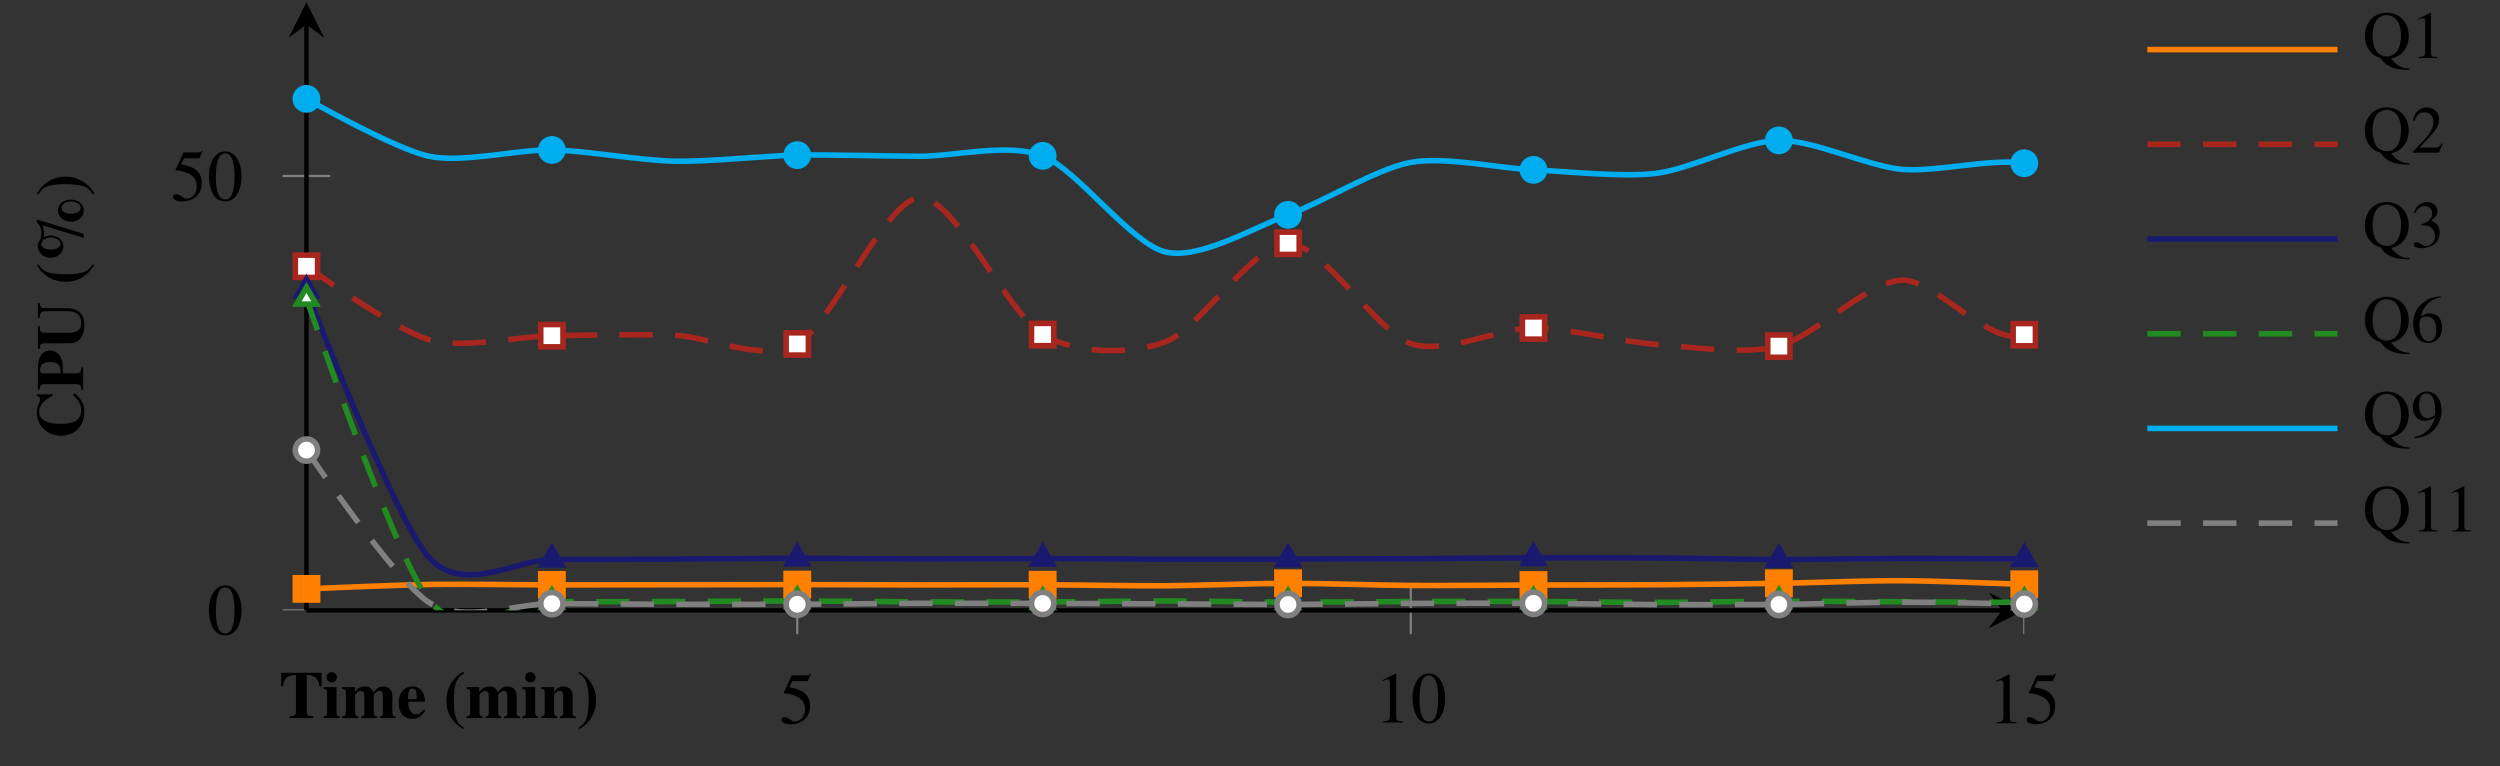 <?xml version="1.0" encoding="UTF-8"?>
<svg xmlns="http://www.w3.org/2000/svg" xmlns:xlink="http://www.w3.org/1999/xlink" width="223.531pt" height="68.529pt" viewBox="0 0 223.531 68.529" version="1.1">
<rect x="0" y="0" width="223.531" height="68.529" fill="#333333" stroke="none"/>
<defs>
<g>
<symbol overflow="visible" id="glyph0-0">
<path style="stroke:none;" d=""/>
</symbol>
<symbol overflow="visible" id="glyph0-1">
<path style="stroke:none;" d="M 2.828 -4.406 L 2.781 -4.453 C 2.672 -4.312 2.609 -4.281 2.484 -4.281 L 1.125 -4.281 L 0.422 -2.75 C 0.406 -2.734 0.406 -2.719 0.406 -2.719 C 0.406 -2.688 0.438 -2.672 0.484 -2.672 C 0.703 -2.672 0.953 -2.625 1.219 -2.531 C 1.969 -2.297 2.312 -1.891 2.312 -1.25 C 2.312 -0.641 1.922 -0.156 1.406 -0.156 C 1.281 -0.156 1.172 -0.188 0.984 -0.344 C 0.766 -0.484 0.625 -0.547 0.484 -0.547 C 0.297 -0.547 0.203 -0.469 0.203 -0.312 C 0.203 -0.062 0.516 0.094 1 0.094 C 1.547 0.094 2 -0.078 2.328 -0.406 C 2.625 -0.703 2.766 -1.078 2.766 -1.562 C 2.766 -2.031 2.641 -2.328 2.312 -2.656 C 2.031 -2.938 1.656 -3.078 0.906 -3.219 L 1.172 -3.766 L 2.438 -3.766 C 2.547 -3.766 2.562 -3.781 2.594 -3.828 Z M 2.828 -4.406 "/>
</symbol>
<symbol overflow="visible" id="glyph0-2">
<path style="stroke:none;" d="M 2.547 0 L 2.547 -0.094 C 2.031 -0.109 1.938 -0.172 1.938 -0.484 L 1.938 -4.359 L 1.875 -4.375 L 0.719 -3.781 L 0.719 -3.688 C 0.797 -3.719 0.859 -3.75 0.891 -3.766 C 1.016 -3.812 1.125 -3.844 1.188 -3.844 C 1.312 -3.844 1.375 -3.734 1.375 -3.531 L 1.375 -0.609 C 1.375 -0.391 1.328 -0.234 1.219 -0.188 C 1.125 -0.125 1.031 -0.109 0.766 -0.094 L 0.766 0 Z M 2.547 0 "/>
</symbol>
<symbol overflow="visible" id="glyph0-3">
<path style="stroke:none;" d="M 3.078 -2.141 C 3.078 -3.453 2.484 -4.375 1.641 -4.375 C 1.281 -4.375 1.016 -4.266 0.781 -4.031 C 0.406 -3.672 0.156 -2.938 0.156 -2.172 C 0.156 -1.469 0.375 -0.719 0.672 -0.344 C 0.906 -0.062 1.234 0.094 1.625 0.094 C 1.953 0.094 2.219 -0.016 2.453 -0.25 C 2.828 -0.609 3.078 -1.359 3.078 -2.141 Z M 2.453 -2.125 C 2.453 -0.766 2.172 -0.078 1.625 -0.078 C 1.062 -0.078 0.781 -0.766 0.781 -2.109 C 0.781 -3.484 1.062 -4.203 1.625 -4.203 C 2.172 -4.203 2.453 -3.469 2.453 -2.125 Z M 2.453 -2.125 "/>
</symbol>
<symbol overflow="visible" id="glyph1-0">
<path style="stroke:none;" d=""/>
</symbol>
<symbol overflow="visible" id="glyph1-1">
<path style="stroke:none;" d="M 3.812 -2.844 L 3.797 -4.047 L 0.203 -4.047 L 0.188 -2.844 L 0.359 -2.844 C 0.453 -3.547 0.766 -3.828 1.516 -3.859 L 1.516 -0.703 C 1.516 -0.25 1.453 -0.188 0.938 -0.156 L 0.938 0 L 3.062 0 L 3.062 -0.156 C 2.547 -0.188 2.484 -0.25 2.484 -0.703 L 2.484 -3.859 C 3.219 -3.828 3.531 -3.547 3.625 -2.844 Z M 3.812 -2.844 "/>
</symbol>
<symbol overflow="visible" id="glyph1-2">
<path style="stroke:none;" d="M 1.531 0 L 1.531 -0.141 C 1.312 -0.172 1.25 -0.25 1.25 -0.484 L 1.25 -2.766 L 0.094 -2.766 L 0.094 -2.609 C 0.359 -2.562 0.406 -2.5 0.406 -2.266 L 0.406 -0.5 C 0.406 -0.25 0.375 -0.203 0.094 -0.141 L 0.094 0 Z M 1.281 -3.656 C 1.281 -3.906 1.078 -4.109 0.812 -4.109 C 0.562 -4.109 0.359 -3.906 0.359 -3.656 C 0.359 -3.391 0.562 -3.188 0.812 -3.188 C 1.078 -3.188 1.281 -3.391 1.281 -3.656 Z M 1.281 -3.656 "/>
</symbol>
<symbol overflow="visible" id="glyph1-3">
<path style="stroke:none;" d="M 4.875 0 L 4.875 -0.141 C 4.641 -0.156 4.578 -0.234 4.578 -0.484 L 4.578 -1.984 C 4.578 -2.5 4.25 -2.828 3.766 -2.828 C 3.422 -2.828 3.203 -2.688 2.891 -2.312 C 2.703 -2.688 2.5 -2.828 2.125 -2.828 C 1.734 -2.828 1.469 -2.672 1.234 -2.312 L 1.234 -2.766 L 0.094 -2.766 L 0.094 -2.609 C 0.359 -2.578 0.422 -2.5 0.422 -2.266 L 0.422 -0.5 C 0.422 -0.25 0.359 -0.188 0.094 -0.141 L 0.094 0 L 1.531 0 L 1.531 -0.141 C 1.328 -0.172 1.25 -0.25 1.25 -0.484 L 1.25 -2.078 C 1.25 -2.125 1.359 -2.234 1.438 -2.297 C 1.562 -2.391 1.656 -2.422 1.766 -2.422 C 2 -2.422 2.078 -2.297 2.078 -1.938 L 2.078 -0.484 C 2.078 -0.234 2.016 -0.156 1.797 -0.141 L 1.797 0 L 3.203 0 L 3.203 -0.141 C 2.984 -0.172 2.922 -0.25 2.922 -0.484 L 2.922 -2.078 C 2.922 -2.109 3.016 -2.219 3.094 -2.281 C 3.219 -2.391 3.328 -2.422 3.422 -2.422 C 3.656 -2.422 3.734 -2.281 3.734 -1.938 L 3.734 -0.484 C 3.734 -0.234 3.672 -0.156 3.453 -0.141 L 3.453 0 Z M 4.875 0 "/>
</symbol>
<symbol overflow="visible" id="glyph1-4">
<path style="stroke:none;" d="M 2.547 -0.672 L 2.406 -0.75 C 2.156 -0.453 1.984 -0.344 1.719 -0.344 C 1.5 -0.344 1.312 -0.453 1.203 -0.656 C 1.078 -0.844 1.031 -1.047 1.016 -1.469 L 2.516 -1.469 C 2.484 -1.969 2.391 -2.234 2.203 -2.469 C 2.016 -2.703 1.734 -2.828 1.406 -2.828 C 0.656 -2.828 0.156 -2.234 0.156 -1.359 C 0.156 -0.484 0.641 0.078 1.375 0.078 C 1.859 0.078 2.156 -0.109 2.547 -0.672 Z M 1.781 -1.688 L 0.984 -1.688 C 1 -2.406 1.109 -2.641 1.406 -2.641 C 1.578 -2.641 1.688 -2.547 1.734 -2.359 C 1.766 -2.25 1.766 -2.078 1.781 -1.781 Z M 1.781 -1.688 "/>
</symbol>
<symbol overflow="visible" id="glyph1-5">
<path style="stroke:none;" d="M 1.828 1 L 1.828 0.844 C 1.484 0.625 1.344 0.469 1.219 0.203 C 1.031 -0.172 0.953 -0.719 0.953 -1.547 C 0.953 -2.375 1.031 -2.969 1.203 -3.328 C 1.328 -3.594 1.469 -3.75 1.828 -3.984 L 1.828 -4.156 C 1.453 -3.953 1.297 -3.828 1.062 -3.578 C 0.547 -3.031 0.281 -2.328 0.281 -1.547 C 0.281 -1 0.422 -0.469 0.719 -0.016 C 0.984 0.406 1.25 0.656 1.828 1 Z M 1.828 1 "/>
</symbol>
<symbol overflow="visible" id="glyph1-6">
<path style="stroke:none;" d="M 3.219 0 L 3.219 -0.141 C 2.984 -0.156 2.938 -0.234 2.938 -0.484 L 2.938 -1.984 C 2.938 -2.5 2.609 -2.828 2.125 -2.828 C 1.766 -2.828 1.484 -2.656 1.266 -2.312 L 1.266 -2.766 L 0.125 -2.766 L 0.125 -2.609 C 0.391 -2.578 0.438 -2.516 0.438 -2.266 L 0.438 -0.5 C 0.438 -0.25 0.391 -0.203 0.125 -0.141 L 0.125 0 L 1.562 0 L 1.562 -0.141 C 1.344 -0.172 1.281 -0.266 1.281 -0.484 L 1.281 -2.078 C 1.281 -2.109 1.312 -2.172 1.375 -2.219 C 1.516 -2.359 1.656 -2.422 1.797 -2.422 C 2 -2.422 2.094 -2.266 2.094 -1.938 L 2.094 -0.484 C 2.094 -0.266 2.016 -0.172 1.812 -0.141 L 1.812 0 Z M 3.219 0 "/>
</symbol>
<symbol overflow="visible" id="glyph1-7">
<path style="stroke:none;" d="M 1.719 -1.594 C 1.719 -2.141 1.562 -2.672 1.281 -3.125 C 1 -3.562 0.75 -3.797 0.156 -4.156 L 0.156 -3.984 C 0.5 -3.766 0.656 -3.609 0.781 -3.344 C 0.953 -2.969 1.047 -2.422 1.047 -1.609 C 1.047 -0.781 0.953 -0.172 0.797 0.188 C 0.672 0.453 0.516 0.609 0.156 0.844 L 0.156 1 C 0.531 0.812 0.703 0.688 0.922 0.438 C 1.438 -0.109 1.719 -0.828 1.719 -1.594 Z M 1.719 -1.594 "/>
</symbol>
<symbol overflow="visible" id="glyph2-0">
<path style="stroke:none;" d=""/>
</symbol>
<symbol overflow="visible" id="glyph2-1">
<path style="stroke:none;" d="M -0.766 -4.109 L -0.906 -3.938 C -0.531 -3.578 -0.391 -3.391 -0.281 -3.094 C -0.203 -2.922 -0.172 -2.719 -0.172 -2.562 C -0.172 -2.156 -0.391 -1.781 -0.688 -1.609 C -1.016 -1.438 -1.438 -1.359 -2.047 -1.359 C -3.281 -1.359 -3.938 -1.734 -3.938 -2.453 C -3.938 -2.734 -3.828 -2.984 -3.609 -3.25 C -3.375 -3.5 -3.172 -3.641 -2.719 -3.859 L -2.719 -4 L -4.125 -4 L -4.125 -3.844 C -3.906 -3.75 -3.844 -3.688 -3.844 -3.578 C -3.844 -3.516 -3.859 -3.438 -3.922 -3.297 C -4.062 -2.953 -4.141 -2.656 -4.141 -2.375 C -4.141 -1.188 -3.219 -0.297 -1.984 -0.297 C -0.75 -0.297 0.109 -1.172 0.109 -2.406 C 0.109 -3.094 -0.094 -3.5 -0.766 -4.109 Z M -0.766 -4.109 "/>
</symbol>
<symbol overflow="visible" id="glyph2-2">
<path style="stroke:none;" d="M -2.953 -3.594 C -3.656 -3.594 -4.047 -3.016 -4.047 -2.016 L -4.047 -0.094 L -3.891 -0.094 C -3.859 -0.516 -3.766 -0.594 -3.344 -0.594 L -0.703 -0.594 C -0.328 -0.594 -0.203 -0.516 -0.172 -0.234 C -0.172 -0.219 -0.156 -0.156 -0.156 -0.094 L 0 -0.094 L 0 -2.094 L -0.156 -2.094 C -0.203 -1.625 -0.266 -1.562 -0.703 -1.562 L -1.812 -1.562 C -1.812 -2.375 -1.844 -2.578 -1.938 -2.844 C -2.125 -3.328 -2.5 -3.594 -2.953 -3.594 Z M -2.922 -2.562 C -2.547 -2.562 -2.328 -2.484 -2.188 -2.328 C -2.062 -2.188 -2.016 -2 -2.016 -1.562 L -3.625 -1.562 C -3.766 -1.562 -3.844 -1.672 -3.844 -1.859 C -3.844 -2.359 -3.578 -2.562 -2.922 -2.562 Z M -2.922 -2.562 "/>
</symbol>
<symbol overflow="visible" id="glyph2-3">
<path style="stroke:none;" d="M -3.891 -4.188 L -4.047 -4.188 L -4.047 -2.875 L -3.891 -2.875 C -3.859 -3.344 -3.734 -3.469 -3.297 -3.469 L -1.484 -3.469 C -0.594 -3.469 -0.172 -3.125 -0.172 -2.406 C -0.172 -1.797 -0.531 -1.531 -1.344 -1.531 L -3.344 -1.531 C -3.797 -1.531 -3.875 -1.625 -3.891 -2.125 L -4.047 -2.125 L -4.047 -0.094 L -3.891 -0.094 C -3.859 -0.516 -3.781 -0.594 -3.344 -0.594 L -1.344 -0.594 C -0.766 -0.594 -0.469 -0.719 -0.203 -1.062 C 0 -1.359 0.109 -1.734 0.109 -2.188 C 0.109 -2.609 0 -3.016 -0.219 -3.266 C -0.453 -3.562 -0.906 -3.734 -1.484 -3.734 L -3.391 -3.734 C -3.734 -3.734 -3.844 -3.812 -3.891 -4.188 Z M -3.891 -4.188 "/>
</symbol>
<symbol overflow="visible" id="glyph2-4">
<path style="stroke:none;" d="M 1 -1.828 L 0.844 -1.828 C 0.625 -1.484 0.469 -1.344 0.203 -1.219 C -0.172 -1.031 -0.719 -0.953 -1.547 -0.953 C -2.375 -0.953 -2.969 -1.031 -3.328 -1.203 C -3.594 -1.328 -3.75 -1.469 -3.984 -1.828 L -4.156 -1.828 C -3.953 -1.453 -3.828 -1.297 -3.578 -1.062 C -3.031 -0.547 -2.328 -0.281 -1.547 -0.281 C -1 -0.281 -0.469 -0.422 -0.016 -0.719 C 0.406 -0.984 0.656 -1.25 1 -1.828 Z M 1 -1.828 "/>
</symbol>
<symbol overflow="visible" id="glyph2-5">
<path style="stroke:none;" d="M -1.094 -5.641 C -1.703 -5.641 -2.25 -5.25 -2.25 -4.688 C -2.25 -4.094 -1.703 -3.656 -1.078 -3.656 C -0.469 -3.656 0.062 -4.094 0.062 -4.688 C 0.062 -5.25 -0.484 -5.641 -1.094 -5.641 Z M -4.141 -3.859 L -4.141 -3.609 C -3.844 -3.328 -3.734 -3.047 -3.734 -2.641 C -3.734 -2.375 -3.766 -2.203 -3.875 -2.016 C -4 -1.859 -4.062 -1.688 -4.062 -1.469 C -4.062 -0.875 -3.516 -0.438 -2.906 -0.438 C -2.281 -0.438 -1.766 -0.875 -1.766 -1.469 C -1.766 -2.047 -2.312 -2.422 -2.922 -2.422 C -3.141 -2.422 -3.344 -2.375 -3.531 -2.281 C -3.516 -2.391 -3.5 -2.5 -3.5 -2.625 C -3.5 -2.859 -3.547 -3.094 -3.656 -3.344 L 0.047 -2.219 L 0.047 -2.578 Z M -1.078 -5.469 C -0.688 -5.469 -0.219 -5.266 -0.219 -4.906 C -0.219 -4.547 -0.656 -4.375 -1.078 -4.375 C -1.516 -4.375 -1.938 -4.547 -1.938 -4.906 C -1.938 -5.266 -1.469 -5.469 -1.078 -5.469 Z M -2.906 -2.25 C -2.5 -2.25 -2.031 -2.047 -2.031 -1.703 C -2.031 -1.328 -2.469 -1.172 -2.906 -1.172 C -3.312 -1.172 -3.75 -1.328 -3.766 -1.672 C -3.703 -1.781 -3.641 -1.906 -3.609 -2.016 C -3.422 -2.172 -3.141 -2.25 -2.906 -2.25 Z M -2.906 -2.25 "/>
</symbol>
<symbol overflow="visible" id="glyph2-6">
<path style="stroke:none;" d="M -1.594 -1.719 C -2.141 -1.719 -2.672 -1.562 -3.125 -1.281 C -3.562 -1 -3.797 -0.75 -4.156 -0.156 L -3.984 -0.156 C -3.766 -0.5 -3.609 -0.656 -3.344 -0.781 C -2.969 -0.953 -2.422 -1.047 -1.609 -1.047 C -0.781 -1.047 -0.172 -0.953 0.188 -0.797 C 0.453 -0.672 0.609 -0.516 0.844 -0.156 L 1 -0.156 C 0.812 -0.531 0.688 -0.703 0.438 -0.922 C -0.109 -1.438 -0.828 -1.719 -1.594 -1.719 Z M -1.594 -1.719 "/>
</symbol>
<symbol overflow="visible" id="glyph3-0">
<path style="stroke:none;" d=""/>
</symbol>
<symbol overflow="visible" id="glyph3-1">
<path style="stroke:none;" d="M 4.188 1.062 L 4.188 0.953 C 3.516 0.953 3.031 0.672 2.547 0.047 C 2.953 -0.031 3.172 -0.141 3.453 -0.375 C 3.891 -0.766 4.125 -1.312 4.125 -1.984 C 4.125 -3.188 3.297 -4.047 2.156 -4.047 C 1.016 -4.047 0.203 -3.188 0.203 -1.969 C 0.203 -1.375 0.391 -0.891 0.734 -0.516 C 0.969 -0.25 1.156 -0.141 1.578 0 L 1.859 0.328 C 2.281 0.812 3 1.062 3.953 1.062 C 4.047 1.062 4.094 1.062 4.156 1.062 Z M 3.438 -2 C 3.438 -1.406 3.266 -0.797 3.016 -0.516 C 2.797 -0.266 2.484 -0.125 2.156 -0.125 C 1.875 -0.125 1.609 -0.234 1.391 -0.422 C 1.078 -0.703 0.891 -1.297 0.891 -2 C 0.891 -2.578 1.062 -3.172 1.297 -3.438 C 1.547 -3.703 1.828 -3.828 2.172 -3.828 C 2.438 -3.828 2.703 -3.719 2.922 -3.531 C 3.25 -3.25 3.438 -2.672 3.438 -2 Z M 3.438 -2 "/>
</symbol>
<symbol overflow="visible" id="glyph3-2">
<path style="stroke:none;" d="M 2.359 0 L 2.359 -0.094 C 1.891 -0.094 1.797 -0.156 1.797 -0.438 L 1.797 -4.031 L 1.734 -4.047 L 0.672 -3.5 L 0.672 -3.422 C 0.734 -3.453 0.797 -3.469 0.828 -3.484 C 0.938 -3.531 1.031 -3.547 1.094 -3.547 C 1.219 -3.547 1.281 -3.453 1.281 -3.266 L 1.281 -0.562 C 1.281 -0.359 1.234 -0.219 1.125 -0.172 C 1.047 -0.109 0.953 -0.094 0.703 -0.094 L 0.703 0 Z M 2.359 0 "/>
</symbol>
<symbol overflow="visible" id="glyph3-3">
<path style="stroke:none;" d="M 2.844 -0.812 L 2.766 -0.844 C 2.547 -0.516 2.469 -0.453 2.203 -0.453 L 0.766 -0.453 L 1.766 -1.516 C 2.297 -2.062 2.531 -2.516 2.531 -2.984 C 2.531 -3.578 2.047 -4.047 1.438 -4.047 C 1.094 -4.047 0.797 -3.906 0.562 -3.672 C 0.375 -3.469 0.281 -3.281 0.188 -2.859 L 0.312 -2.828 C 0.547 -3.406 0.766 -3.609 1.172 -3.609 C 1.688 -3.609 2.016 -3.266 2.016 -2.766 C 2.016 -2.297 1.75 -1.734 1.25 -1.203 L 0.172 -0.078 L 0.172 0 L 2.516 0 Z M 2.844 -0.812 "/>
</symbol>
<symbol overflow="visible" id="glyph3-4">
<path style="stroke:none;" d="M 2.578 -1.312 C 2.578 -1.609 2.484 -1.891 2.312 -2.078 C 2.203 -2.219 2.078 -2.281 1.812 -2.406 C 2.234 -2.688 2.375 -2.906 2.375 -3.219 C 2.375 -3.703 2 -4.047 1.453 -4.047 C 1.156 -4.047 0.891 -3.938 0.672 -3.75 C 0.484 -3.594 0.406 -3.438 0.266 -3.078 L 0.359 -3.047 C 0.609 -3.484 0.875 -3.688 1.25 -3.688 C 1.641 -3.688 1.906 -3.422 1.906 -3.047 C 1.906 -2.828 1.812 -2.609 1.672 -2.469 C 1.484 -2.281 1.328 -2.203 0.922 -2.047 L 0.922 -1.969 C 1.266 -1.969 1.406 -1.969 1.547 -1.906 C 1.922 -1.781 2.156 -1.438 2.156 -1.016 C 2.156 -0.516 1.812 -0.125 1.375 -0.125 C 1.203 -0.125 1.094 -0.172 0.875 -0.312 C 0.688 -0.422 0.594 -0.469 0.484 -0.469 C 0.344 -0.469 0.25 -0.391 0.25 -0.25 C 0.25 -0.047 0.516 0.078 0.938 0.078 C 1.391 0.078 1.859 -0.078 2.141 -0.312 C 2.422 -0.562 2.578 -0.906 2.578 -1.312 Z M 2.578 -1.312 "/>
</symbol>
<symbol overflow="visible" id="glyph3-5">
<path style="stroke:none;" d="M 2.797 -1.312 C 2.797 -2.078 2.359 -2.562 1.672 -2.562 C 1.406 -2.562 1.281 -2.516 0.906 -2.297 C 1.078 -3.203 1.734 -3.844 2.688 -4 L 2.672 -4.094 C 1.984 -4.031 1.641 -3.922 1.203 -3.609 C 0.562 -3.156 0.203 -2.469 0.203 -1.672 C 0.203 -1.156 0.359 -0.625 0.625 -0.328 C 0.844 -0.062 1.172 0.078 1.547 0.078 C 2.281 0.078 2.797 -0.484 2.797 -1.312 Z M 2.266 -1.109 C 2.266 -0.453 2.031 -0.078 1.609 -0.078 C 1.078 -0.078 0.766 -0.641 0.766 -1.578 C 0.766 -1.875 0.812 -2.047 0.922 -2.141 C 1.047 -2.234 1.234 -2.281 1.453 -2.281 C 1.969 -2.281 2.266 -1.859 2.266 -1.109 Z M 2.266 -1.109 "/>
</symbol>
<symbol overflow="visible" id="glyph3-6">
<path style="stroke:none;" d="M 2.75 -2.359 C 2.75 -3.344 2.203 -4.047 1.422 -4.047 C 0.719 -4.047 0.172 -3.438 0.172 -2.641 C 0.172 -1.906 0.609 -1.422 1.25 -1.422 C 1.578 -1.422 1.844 -1.516 2.156 -1.766 C 1.906 -0.781 1.25 -0.141 0.328 0.016 L 0.359 0.125 C 1.016 0.047 1.359 -0.062 1.766 -0.359 C 2.375 -0.812 2.75 -1.547 2.75 -2.359 Z M 2.172 -2.125 C 2.172 -2 2.141 -1.953 2.078 -1.891 C 1.906 -1.75 1.688 -1.672 1.469 -1.672 C 1.016 -1.672 0.734 -2.125 0.734 -2.844 C 0.734 -3.172 0.828 -3.531 0.953 -3.688 C 1.047 -3.812 1.203 -3.875 1.375 -3.875 C 1.891 -3.875 2.172 -3.359 2.172 -2.359 Z M 2.172 -2.125 "/>
</symbol>
</g>
<clipPath id="clip1">
  <path d="M 71 52 L 180.996 52 L 180.996 57 L 71 57 Z M 71 52 "/>
</clipPath>
<clipPath id="clip2">
  <path d="M 25 15 L 30 15 L 30 54.574 L 25 54.574 Z M 25 15 "/>
</clipPath>
<clipPath id="clip3">
  <path d="M 27.402 44 L 180.996 44 L 180.996 54.574 L 27.402 54.574 Z M 27.402 44 "/>
</clipPath>
<clipPath id="clip4">
  <path d="M 27.402 9 L 180.996 9 L 180.996 39 L 27.402 39 Z M 27.402 9 "/>
</clipPath>
<clipPath id="clip5">
  <path d="M 27.402 18 L 180.996 18 L 180.996 54.574 L 27.402 54.574 Z M 27.402 18 "/>
</clipPath>
<clipPath id="clip6">
  <path d="M 27.402 19 L 180.996 19 L 180.996 54.574 L 27.402 54.574 Z M 27.402 19 "/>
</clipPath>
<clipPath id="clip7">
  <path d="M 27.402 1 L 180.996 1 L 180.996 30 L 27.402 30 Z M 27.402 1 "/>
</clipPath>
<clipPath id="clip8">
  <path d="M 27.402 33 L 180.996 33 L 180.996 54.574 L 27.402 54.574 Z M 27.402 33 "/>
</clipPath>
</defs>
<g id="surface1">
<g clip-path="url(#clip1)" clip-rule="nonzero">
<path style="fill:none;stroke-width:0.199;stroke-linecap:butt;stroke-linejoin:miter;stroke:rgb(50%,50%,50%);stroke-opacity:1;stroke-miterlimit:10;" d="M 43.883 -2.127 L 43.883 2.127 M 98.739 -2.127 L 98.739 2.127 M 153.594 -2.127 L 153.594 2.127 " transform="matrix(1,0,0,-1,27.402,54.576)"/>
</g>
<g clip-path="url(#clip2)" clip-rule="nonzero">
<path style="fill:none;stroke-width:0.199;stroke-linecap:butt;stroke-linejoin:miter;stroke:rgb(50%,50%,50%);stroke-opacity:1;stroke-miterlimit:10;" d="M -2.125 0.002 L 2.125 0.002 M -2.125 38.842 L 2.125 38.842 " transform="matrix(1,0,0,-1,27.402,54.576)"/>
</g>
<path style="fill:none;stroke-width:0.399;stroke-linecap:butt;stroke-linejoin:miter;stroke:rgb(0%,0%,0%);stroke-opacity:1;stroke-miterlimit:10;" d="M 0 0.002 L 151.602 0.002 " transform="matrix(1,0,0,-1,27.402,54.576)"/>
<path style=" stroke:none;fill-rule:nonzero;fill:rgb(0%,0%,0%);fill-opacity:1;" d="M 180.996 54.574 L 177.809 52.98 L 179.004 54.574 L 177.809 56.172 "/>
<path style="fill:none;stroke-width:0.399;stroke-linecap:butt;stroke-linejoin:miter;stroke:rgb(0%,0%,0%);stroke-opacity:1;stroke-miterlimit:10;" d="M 0 0.002 L 0 52.385 " transform="matrix(1,0,0,-1,27.402,54.576)"/>
<path style=" stroke:none;fill-rule:nonzero;fill:rgb(0%,0%,0%);fill-opacity:1;" d="M 27.402 0.199 L 25.809 3.387 L 27.402 2.191 L 28.996 3.387 "/>
<g style="fill:rgb(0%,0%,0%);fill-opacity:1;">
  <use xlink:href="#glyph0-1" x="69.666" y="64.668"/>
</g>
<g style="fill:rgb(0%,0%,0%);fill-opacity:1;">
  <use xlink:href="#glyph0-2" x="122.902" y="64.596"/>
  <use xlink:href="#glyph0-3" x="126.14" y="64.596"/>
</g>
<g style="fill:rgb(0%,0%,0%);fill-opacity:1;">
  <use xlink:href="#glyph0-2" x="177.756" y="64.668"/>
  <use xlink:href="#glyph0-1" x="180.994" y="64.668"/>
</g>
<g style="fill:rgb(0%,0%,0%);fill-opacity:1;">
  <use xlink:href="#glyph0-3" x="18.518" y="56.72"/>
</g>
<g style="fill:rgb(0%,0%,0%);fill-opacity:1;">
  <use xlink:href="#glyph0-1" x="15.28" y="17.915"/>
  <use xlink:href="#glyph0-3" x="18.518" y="17.915"/>
</g>
<g clip-path="url(#clip3)" clip-rule="nonzero">
<path style="fill:none;stroke-width:0.498;stroke-linecap:butt;stroke-linejoin:miter;stroke:rgb(100%,50%,0%);stroke-opacity:1;stroke-miterlimit:10;" d="M 0 1.924 C 0 1.924 7.926 2.267 10.969 2.318 C 14.016 2.365 18.899 2.283 21.942 2.279 C 24.985 2.275 29.868 2.287 32.914 2.291 C 35.957 2.295 40.84 2.306 43.883 2.306 C 46.93 2.303 51.809 2.279 54.856 2.279 C 57.899 2.275 62.782 2.303 65.825 2.291 C 68.871 2.279 73.754 2.181 76.797 2.201 C 79.84 2.221 84.723 2.416 87.766 2.42 C 90.813 2.424 95.696 2.248 98.739 2.228 C 101.782 2.205 106.664 2.256 109.711 2.267 C 112.754 2.275 117.637 2.271 120.68 2.291 C 123.727 2.314 128.606 2.369 131.653 2.42 C 134.696 2.471 139.578 2.666 142.621 2.654 C 145.668 2.642 150.547 2.42 153.594 2.33 C 156.637 2.244 164.563 2.021 164.563 2.021 " transform="matrix(1,0,0,-1,27.402,54.576)"/>
</g>
<g clip-path="url(#clip4)" clip-rule="nonzero">
<path style="fill:none;stroke-width:0.498;stroke-linecap:butt;stroke-linejoin:miter;stroke:rgb(65.663%,15.144%,12.083%);stroke-opacity:1;stroke-dasharray:2.989,1.993;stroke-miterlimit:10;" d="M 0 30.767 C 0 30.767 7.926 25.06 10.969 24.197 C 14.016 23.338 18.899 24.506 21.942 24.56 C 24.985 24.615 29.868 24.701 32.914 24.599 C 35.957 24.498 40.84 22.115 43.883 23.822 C 46.93 25.529 51.809 36.795 54.856 36.912 C 57.899 37.029 62.782 26.455 65.825 24.666 C 68.871 22.873 73.754 22.873 76.797 24.006 C 79.84 25.135 84.723 32.842 87.766 32.822 C 90.813 32.803 95.696 24.912 98.739 23.861 C 101.782 22.81 106.664 25.256 109.711 25.248 C 112.754 25.236 117.637 24.01 120.68 23.783 C 123.727 23.56 128.606 22.83 131.653 23.627 C 134.696 24.424 139.578 29.385 142.621 29.525 C 145.668 29.666 150.547 23.455 153.594 24.65 C 156.637 25.846 164.563 38.142 164.563 38.142 " transform="matrix(1,0,0,-1,27.402,54.576)"/>
</g>
<g clip-path="url(#clip5)" clip-rule="nonzero">
<path style="fill:none;stroke-width:0.498;stroke-linecap:butt;stroke-linejoin:miter;stroke:rgb(9.799%,9.799%,43.999%);stroke-opacity:1;stroke-miterlimit:10;" d="M 0 28.607 C 0 28.607 7.926 8.037 10.969 4.701 C 14.016 1.361 18.899 4.572 21.942 4.556 C 24.985 4.541 29.868 4.568 32.914 4.584 C 35.957 4.599 40.84 4.658 43.883 4.662 C 46.93 4.662 51.809 4.599 54.856 4.596 C 57.899 4.592 62.782 4.638 65.825 4.635 C 68.871 4.631 73.754 4.576 76.797 4.572 C 79.84 4.564 84.723 4.576 87.766 4.584 C 90.813 4.592 95.696 4.607 98.739 4.623 C 101.782 4.638 106.664 4.689 109.711 4.701 C 112.754 4.709 117.637 4.709 120.68 4.685 C 123.727 4.666 128.606 4.549 131.653 4.545 C 134.696 4.541 139.578 4.638 142.621 4.646 C 145.668 4.658 150.547 4.619 153.594 4.607 C 156.637 4.599 164.563 4.584 164.563 4.584 " transform="matrix(1,0,0,-1,27.402,54.576)"/>
</g>
<g clip-path="url(#clip6)" clip-rule="nonzero">
<path style="fill:none;stroke-width:0.498;stroke-linecap:butt;stroke-linejoin:miter;stroke:rgb(13.199%,54.5%,13.199%);stroke-opacity:1;stroke-dasharray:2.989,1.993;stroke-miterlimit:10;" d="M 0 27.885 C 0 27.885 7.926 4.654 10.969 0.892 C 14.016 -2.869 18.899 0.791 21.942 0.775 C 24.985 0.763 29.868 0.779 32.914 0.791 C 35.957 0.799 40.84 0.846 43.883 0.842 C 46.93 0.838 51.809 0.775 54.856 0.763 C 57.899 0.752 62.782 0.74 65.825 0.752 C 68.871 0.763 73.754 0.842 76.797 0.842 C 79.84 0.842 84.723 0.744 87.766 0.736 C 90.813 0.732 95.696 0.779 98.739 0.791 C 101.782 0.799 106.664 0.814 109.711 0.803 C 112.754 0.791 117.637 0.709 120.68 0.713 C 123.727 0.713 128.606 0.806 131.653 0.814 C 134.696 0.826 139.578 0.787 142.621 0.775 C 145.668 0.767 150.547 0.705 153.594 0.736 C 156.637 0.771 164.563 1.025 164.563 1.025 " transform="matrix(1,0,0,-1,27.402,54.576)"/>
</g>
<g clip-path="url(#clip7)" clip-rule="nonzero">
<path style="fill:none;stroke-width:0.498;stroke-linecap:butt;stroke-linejoin:miter;stroke:rgb(0%,67.839%,93.729%);stroke-opacity:1;stroke-miterlimit:10;" d="M 0 45.736 C 0 45.736 7.926 41.236 10.969 40.603 C 14.016 39.971 18.899 41.232 21.942 41.17 C 24.985 41.111 29.868 40.224 32.914 40.162 C 35.957 40.096 40.84 40.642 43.883 40.705 C 46.93 40.767 51.809 40.611 54.856 40.603 C 57.899 40.592 62.782 41.826 65.825 40.642 C 68.871 39.455 73.754 32.783 76.797 32.049 C 79.84 31.318 84.723 34.252 87.766 35.365 C 90.813 36.474 95.696 39.502 98.739 40.056 C 101.782 40.615 106.664 39.521 109.711 39.385 C 112.754 39.248 117.637 38.709 120.68 39.076 C 123.727 39.439 128.606 41.974 131.653 42.025 C 134.696 42.076 139.578 39.721 142.621 39.435 C 145.668 39.154 150.547 40.439 153.594 39.982 C 156.637 39.521 164.563 36.139 164.563 36.139 " transform="matrix(1,0,0,-1,27.402,54.576)"/>
</g>
<g clip-path="url(#clip8)" clip-rule="nonzero">
<path style="fill:none;stroke-width:0.498;stroke-linecap:butt;stroke-linejoin:miter;stroke:rgb(50%,50%,50%);stroke-opacity:1;stroke-dasharray:2.989,1.993;stroke-miterlimit:10;" d="M 0 14.334 C 0 14.334 7.926 2.603 10.969 0.701 C 14.016 -1.205 18.899 0.631 21.942 0.607 C 24.985 0.588 29.868 0.553 32.914 0.545 C 35.957 0.533 40.84 0.533 43.883 0.545 C 46.93 0.556 51.809 0.623 54.856 0.635 C 57.899 0.646 62.782 0.627 65.825 0.623 C 68.871 0.615 73.754 0.596 76.797 0.584 C 79.84 0.568 84.723 0.525 87.766 0.529 C 90.813 0.537 95.696 0.607 98.739 0.623 C 101.782 0.635 106.664 0.65 109.711 0.635 C 112.754 0.619 117.637 0.533 120.68 0.517 C 123.727 0.502 128.606 0.502 131.653 0.529 C 134.696 0.56 139.578 0.732 142.621 0.736 C 145.668 0.744 150.547 0.615 153.594 0.568 C 156.637 0.525 164.563 0.404 164.563 0.404 " transform="matrix(1,0,0,-1,27.402,54.576)"/>
</g>
<path style="fill-rule:nonzero;fill:rgb(100%,50%,0%);fill-opacity:1;stroke-width:0.498;stroke-linecap:butt;stroke-linejoin:miter;stroke:rgb(100%,50%,0%);stroke-opacity:1;stroke-miterlimit:10;" d="M -0.996 0.928 L 0.996 0.928 L 0.996 2.92 L -0.996 2.92 Z M -0.996 0.928 " transform="matrix(1,0,0,-1,27.402,54.576)"/>
<path style="fill-rule:nonzero;fill:rgb(100%,50%,0%);fill-opacity:1;stroke-width:0.498;stroke-linecap:butt;stroke-linejoin:miter;stroke:rgb(100%,50%,0%);stroke-opacity:1;stroke-miterlimit:10;" d="M 20.946 1.283 L 22.938 1.283 L 22.938 3.275 L 20.946 3.275 Z M 20.946 1.283 " transform="matrix(1,0,0,-1,27.402,54.576)"/>
<path style="fill-rule:nonzero;fill:rgb(100%,50%,0%);fill-opacity:1;stroke-width:0.498;stroke-linecap:butt;stroke-linejoin:miter;stroke:rgb(100%,50%,0%);stroke-opacity:1;stroke-miterlimit:10;" d="M 42.887 1.306 L 44.879 1.306 L 44.879 3.303 L 42.887 3.303 Z M 42.887 1.306 " transform="matrix(1,0,0,-1,27.402,54.576)"/>
<path style="fill-rule:nonzero;fill:rgb(100%,50%,0%);fill-opacity:1;stroke-width:0.498;stroke-linecap:butt;stroke-linejoin:miter;stroke:rgb(100%,50%,0%);stroke-opacity:1;stroke-miterlimit:10;" d="M 64.828 1.295 L 66.821 1.295 L 66.821 3.287 L 64.828 3.287 Z M 64.828 1.295 " transform="matrix(1,0,0,-1,27.402,54.576)"/>
<path style="fill-rule:nonzero;fill:rgb(100%,50%,0%);fill-opacity:1;stroke-width:0.498;stroke-linecap:butt;stroke-linejoin:miter;stroke:rgb(100%,50%,0%);stroke-opacity:1;stroke-miterlimit:10;" d="M 86.77 1.424 L 88.762 1.424 L 88.762 3.416 L 86.77 3.416 Z M 86.77 1.424 " transform="matrix(1,0,0,-1,27.402,54.576)"/>
<path style="fill-rule:nonzero;fill:rgb(100%,50%,0%);fill-opacity:1;stroke-width:0.498;stroke-linecap:butt;stroke-linejoin:miter;stroke:rgb(100%,50%,0%);stroke-opacity:1;stroke-miterlimit:10;" d="M 108.715 1.271 L 110.707 1.271 L 110.707 3.264 L 108.715 3.264 Z M 108.715 1.271 " transform="matrix(1,0,0,-1,27.402,54.576)"/>
<path style="fill-rule:nonzero;fill:rgb(100%,50%,0%);fill-opacity:1;stroke-width:0.498;stroke-linecap:butt;stroke-linejoin:miter;stroke:rgb(100%,50%,0%);stroke-opacity:1;stroke-miterlimit:10;" d="M 130.657 1.424 L 132.649 1.424 L 132.649 3.416 L 130.657 3.416 Z M 130.657 1.424 " transform="matrix(1,0,0,-1,27.402,54.576)"/>
<path style="fill-rule:nonzero;fill:rgb(100%,50%,0%);fill-opacity:1;stroke-width:0.498;stroke-linecap:butt;stroke-linejoin:miter;stroke:rgb(100%,50%,0%);stroke-opacity:1;stroke-miterlimit:10;" d="M 152.598 1.334 L 154.59 1.334 L 154.59 3.326 L 152.598 3.326 Z M 152.598 1.334 " transform="matrix(1,0,0,-1,27.402,54.576)"/>
<path style="fill-rule:nonzero;fill:rgb(100%,100%,100%);fill-opacity:1;stroke-width:0.498;stroke-linecap:butt;stroke-linejoin:miter;stroke:rgb(65.663%,15.144%,12.083%);stroke-opacity:1;stroke-miterlimit:10;" d="M -0.996 29.771 L 0.996 29.771 L 0.996 31.764 L -0.996 31.764 Z M -0.996 29.771 " transform="matrix(1,0,0,-1,27.402,54.576)"/>
<path style="fill-rule:nonzero;fill:rgb(100%,100%,100%);fill-opacity:1;stroke-width:0.498;stroke-linecap:butt;stroke-linejoin:miter;stroke:rgb(65.663%,15.144%,12.083%);stroke-opacity:1;stroke-miterlimit:10;" d="M 20.946 23.564 L 22.938 23.564 L 22.938 25.556 L 20.946 25.556 Z M 20.946 23.564 " transform="matrix(1,0,0,-1,27.402,54.576)"/>
<path style="fill-rule:nonzero;fill:rgb(100%,100%,100%);fill-opacity:1;stroke-width:0.498;stroke-linecap:butt;stroke-linejoin:miter;stroke:rgb(65.663%,15.144%,12.083%);stroke-opacity:1;stroke-miterlimit:10;" d="M 42.887 22.826 L 44.879 22.826 L 44.879 24.818 L 42.887 24.818 Z M 42.887 22.826 " transform="matrix(1,0,0,-1,27.402,54.576)"/>
<path style="fill-rule:nonzero;fill:rgb(100%,100%,100%);fill-opacity:1;stroke-width:0.498;stroke-linecap:butt;stroke-linejoin:miter;stroke:rgb(65.663%,15.144%,12.083%);stroke-opacity:1;stroke-miterlimit:10;" d="M 64.828 23.666 L 66.821 23.666 L 66.821 25.662 L 64.828 25.662 Z M 64.828 23.666 " transform="matrix(1,0,0,-1,27.402,54.576)"/>
<path style="fill-rule:nonzero;fill:rgb(100%,100%,100%);fill-opacity:1;stroke-width:0.498;stroke-linecap:butt;stroke-linejoin:miter;stroke:rgb(65.663%,15.144%,12.083%);stroke-opacity:1;stroke-miterlimit:10;" d="M 86.77 31.826 L 88.762 31.826 L 88.762 33.818 L 86.77 33.818 Z M 86.77 31.826 " transform="matrix(1,0,0,-1,27.402,54.576)"/>
<path style="fill-rule:nonzero;fill:rgb(100%,100%,100%);fill-opacity:1;stroke-width:0.498;stroke-linecap:butt;stroke-linejoin:miter;stroke:rgb(65.663%,15.144%,12.083%);stroke-opacity:1;stroke-miterlimit:10;" d="M 108.715 24.252 L 110.707 24.252 L 110.707 26.244 L 108.715 26.244 Z M 108.715 24.252 " transform="matrix(1,0,0,-1,27.402,54.576)"/>
<path style="fill-rule:nonzero;fill:rgb(100%,100%,100%);fill-opacity:1;stroke-width:0.498;stroke-linecap:butt;stroke-linejoin:miter;stroke:rgb(65.663%,15.144%,12.083%);stroke-opacity:1;stroke-miterlimit:10;" d="M 130.657 22.631 L 132.649 22.631 L 132.649 24.623 L 130.657 24.623 Z M 130.657 22.631 " transform="matrix(1,0,0,-1,27.402,54.576)"/>
<path style="fill-rule:nonzero;fill:rgb(100%,100%,100%);fill-opacity:1;stroke-width:0.498;stroke-linecap:butt;stroke-linejoin:miter;stroke:rgb(65.663%,15.144%,12.083%);stroke-opacity:1;stroke-miterlimit:10;" d="M 152.598 23.654 L 154.59 23.654 L 154.59 25.646 L 152.598 25.646 Z M 152.598 23.654 " transform="matrix(1,0,0,-1,27.402,54.576)"/>
<path style="fill-rule:nonzero;fill:rgb(9.799%,9.799%,43.999%);fill-opacity:1;stroke-width:0.498;stroke-linecap:butt;stroke-linejoin:miter;stroke:rgb(9.799%,9.799%,43.999%);stroke-opacity:1;stroke-miterlimit:10;" d="M 0 29.603 L 0.864 28.107 L -0.863 28.107 Z M 0 29.603 " transform="matrix(1,0,0,-1,27.402,54.576)"/>
<path style="fill-rule:nonzero;fill:rgb(9.799%,9.799%,43.999%);fill-opacity:1;stroke-width:0.498;stroke-linecap:butt;stroke-linejoin:miter;stroke:rgb(9.799%,9.799%,43.999%);stroke-opacity:1;stroke-miterlimit:10;" d="M 21.942 5.553 L 22.805 4.06 L 21.078 4.06 Z M 21.942 5.553 " transform="matrix(1,0,0,-1,27.402,54.576)"/>
<path style="fill-rule:nonzero;fill:rgb(9.799%,9.799%,43.999%);fill-opacity:1;stroke-width:0.498;stroke-linecap:butt;stroke-linejoin:miter;stroke:rgb(9.799%,9.799%,43.999%);stroke-opacity:1;stroke-miterlimit:10;" d="M 43.883 5.658 L 44.746 4.162 L 43.02 4.162 Z M 43.883 5.658 " transform="matrix(1,0,0,-1,27.402,54.576)"/>
<path style="fill-rule:nonzero;fill:rgb(9.799%,9.799%,43.999%);fill-opacity:1;stroke-width:0.498;stroke-linecap:butt;stroke-linejoin:miter;stroke:rgb(9.799%,9.799%,43.999%);stroke-opacity:1;stroke-miterlimit:10;" d="M 65.825 5.631 L 66.688 4.138 L 64.961 4.138 Z M 65.825 5.631 " transform="matrix(1,0,0,-1,27.402,54.576)"/>
<path style="fill-rule:nonzero;fill:rgb(9.799%,9.799%,43.999%);fill-opacity:1;stroke-width:0.498;stroke-linecap:butt;stroke-linejoin:miter;stroke:rgb(9.799%,9.799%,43.999%);stroke-opacity:1;stroke-miterlimit:10;" d="M 87.766 5.58 L 88.629 4.084 L 86.907 4.084 Z M 87.766 5.58 " transform="matrix(1,0,0,-1,27.402,54.576)"/>
<path style="fill-rule:nonzero;fill:rgb(9.799%,9.799%,43.999%);fill-opacity:1;stroke-width:0.498;stroke-linecap:butt;stroke-linejoin:miter;stroke:rgb(9.799%,9.799%,43.999%);stroke-opacity:1;stroke-miterlimit:10;" d="M 109.711 5.697 L 110.571 4.201 L 108.848 4.201 Z M 109.711 5.697 " transform="matrix(1,0,0,-1,27.402,54.576)"/>
<path style="fill-rule:nonzero;fill:rgb(9.799%,9.799%,43.999%);fill-opacity:1;stroke-width:0.498;stroke-linecap:butt;stroke-linejoin:miter;stroke:rgb(9.799%,9.799%,43.999%);stroke-opacity:1;stroke-miterlimit:10;" d="M 131.653 5.541 L 132.516 4.045 L 130.789 4.045 Z M 131.653 5.541 " transform="matrix(1,0,0,-1,27.402,54.576)"/>
<path style="fill-rule:nonzero;fill:rgb(9.799%,9.799%,43.999%);fill-opacity:1;stroke-width:0.498;stroke-linecap:butt;stroke-linejoin:miter;stroke:rgb(9.799%,9.799%,43.999%);stroke-opacity:1;stroke-miterlimit:10;" d="M 153.594 5.607 L 154.457 4.111 L 152.731 4.111 Z M 153.594 5.607 " transform="matrix(1,0,0,-1,27.402,54.576)"/>
<path style="fill-rule:nonzero;fill:rgb(100%,100%,100%);fill-opacity:1;stroke-width:0.498;stroke-linecap:butt;stroke-linejoin:miter;stroke:rgb(13.199%,54.5%,13.199%);stroke-opacity:1;stroke-miterlimit:10;" d="M 0 28.881 L 0.864 27.385 L -0.863 27.385 Z M 0 28.881 " transform="matrix(1,0,0,-1,27.402,54.576)"/>
<path style="fill-rule:nonzero;fill:rgb(100%,100%,100%);fill-opacity:1;stroke-width:0.498;stroke-linecap:butt;stroke-linejoin:miter;stroke:rgb(13.199%,54.5%,13.199%);stroke-opacity:1;stroke-miterlimit:10;" d="M 21.942 1.771 L 22.805 0.279 L 21.078 0.279 Z M 21.942 1.771 " transform="matrix(1,0,0,-1,27.402,54.576)"/>
<path style="fill-rule:nonzero;fill:rgb(100%,100%,100%);fill-opacity:1;stroke-width:0.498;stroke-linecap:butt;stroke-linejoin:miter;stroke:rgb(13.199%,54.5%,13.199%);stroke-opacity:1;stroke-miterlimit:10;" d="M 43.883 1.838 L 44.746 0.342 L 43.02 0.342 Z M 43.883 1.838 " transform="matrix(1,0,0,-1,27.402,54.576)"/>
<path style="fill-rule:nonzero;fill:rgb(100%,100%,100%);fill-opacity:1;stroke-width:0.498;stroke-linecap:butt;stroke-linejoin:miter;stroke:rgb(13.199%,54.5%,13.199%);stroke-opacity:1;stroke-miterlimit:10;" d="M 65.825 1.748 L 66.688 0.252 L 64.961 0.252 Z M 65.825 1.748 " transform="matrix(1,0,0,-1,27.402,54.576)"/>
<path style="fill-rule:nonzero;fill:rgb(100%,100%,100%);fill-opacity:1;stroke-width:0.498;stroke-linecap:butt;stroke-linejoin:miter;stroke:rgb(13.199%,54.5%,13.199%);stroke-opacity:1;stroke-miterlimit:10;" d="M 87.766 1.736 L 88.629 0.24 L 86.907 0.24 Z M 87.766 1.736 " transform="matrix(1,0,0,-1,27.402,54.576)"/>
<path style="fill-rule:nonzero;fill:rgb(100%,100%,100%);fill-opacity:1;stroke-width:0.498;stroke-linecap:butt;stroke-linejoin:miter;stroke:rgb(13.199%,54.5%,13.199%);stroke-opacity:1;stroke-miterlimit:10;" d="M 109.711 1.799 L 110.571 0.306 L 108.848 0.306 Z M 109.711 1.799 " transform="matrix(1,0,0,-1,27.402,54.576)"/>
<path style="fill-rule:nonzero;fill:rgb(100%,100%,100%);fill-opacity:1;stroke-width:0.498;stroke-linecap:butt;stroke-linejoin:miter;stroke:rgb(13.199%,54.5%,13.199%);stroke-opacity:1;stroke-miterlimit:10;" d="M 131.653 1.81 L 132.516 0.318 L 130.789 0.318 Z M 131.653 1.81 " transform="matrix(1,0,0,-1,27.402,54.576)"/>
<path style="fill-rule:nonzero;fill:rgb(100%,100%,100%);fill-opacity:1;stroke-width:0.498;stroke-linecap:butt;stroke-linejoin:miter;stroke:rgb(13.199%,54.5%,13.199%);stroke-opacity:1;stroke-miterlimit:10;" d="M 153.594 1.736 L 154.457 0.24 L 152.731 0.24 Z M 153.594 1.736 " transform="matrix(1,0,0,-1,27.402,54.576)"/>
<path style="fill-rule:nonzero;fill:rgb(0%,67.839%,93.729%);fill-opacity:1;stroke-width:0.498;stroke-linecap:butt;stroke-linejoin:miter;stroke:rgb(0%,67.839%,93.729%);stroke-opacity:1;stroke-miterlimit:10;" d="M 0.996 45.736 C 0.996 46.287 0.551 46.732 0 46.732 C -0.55 46.732 -0.996 46.287 -0.996 45.736 C -0.996 45.185 -0.55 44.74 0 44.74 C 0.551 44.74 0.996 45.185 0.996 45.736 Z M 0.996 45.736 " transform="matrix(1,0,0,-1,27.402,54.576)"/>
<path style="fill-rule:nonzero;fill:rgb(0%,67.839%,93.729%);fill-opacity:1;stroke-width:0.498;stroke-linecap:butt;stroke-linejoin:miter;stroke:rgb(0%,67.839%,93.729%);stroke-opacity:1;stroke-miterlimit:10;" d="M 22.938 41.17 C 22.938 41.721 22.493 42.166 21.942 42.166 C 21.391 42.166 20.946 41.721 20.946 41.17 C 20.946 40.623 21.391 40.174 21.942 40.174 C 22.493 40.174 22.938 40.623 22.938 41.17 Z M 22.938 41.17 " transform="matrix(1,0,0,-1,27.402,54.576)"/>
<path style="fill-rule:nonzero;fill:rgb(0%,67.839%,93.729%);fill-opacity:1;stroke-width:0.498;stroke-linecap:butt;stroke-linejoin:miter;stroke:rgb(0%,67.839%,93.729%);stroke-opacity:1;stroke-miterlimit:10;" d="M 44.879 40.705 C 44.879 41.256 44.434 41.701 43.883 41.701 C 43.332 41.701 42.887 41.256 42.887 40.705 C 42.887 40.154 43.332 39.709 43.883 39.709 C 44.434 39.709 44.879 40.154 44.879 40.705 Z M 44.879 40.705 " transform="matrix(1,0,0,-1,27.402,54.576)"/>
<path style="fill-rule:nonzero;fill:rgb(0%,67.839%,93.729%);fill-opacity:1;stroke-width:0.498;stroke-linecap:butt;stroke-linejoin:miter;stroke:rgb(0%,67.839%,93.729%);stroke-opacity:1;stroke-miterlimit:10;" d="M 66.821 40.642 C 66.821 41.189 66.375 41.639 65.825 41.639 C 65.274 41.639 64.828 41.189 64.828 40.642 C 64.828 40.092 65.274 39.646 65.825 39.646 C 66.375 39.646 66.821 40.092 66.821 40.642 Z M 66.821 40.642 " transform="matrix(1,0,0,-1,27.402,54.576)"/>
<path style="fill-rule:nonzero;fill:rgb(0%,67.839%,93.729%);fill-opacity:1;stroke-width:0.498;stroke-linecap:butt;stroke-linejoin:miter;stroke:rgb(0%,67.839%,93.729%);stroke-opacity:1;stroke-miterlimit:10;" d="M 88.762 35.365 C 88.762 35.916 88.317 36.361 87.766 36.361 C 87.219 36.361 86.77 35.916 86.77 35.365 C 86.77 34.814 87.219 34.369 87.766 34.369 C 88.317 34.369 88.762 34.814 88.762 35.365 Z M 88.762 35.365 " transform="matrix(1,0,0,-1,27.402,54.576)"/>
<path style="fill-rule:nonzero;fill:rgb(0%,67.839%,93.729%);fill-opacity:1;stroke-width:0.498;stroke-linecap:butt;stroke-linejoin:miter;stroke:rgb(0%,67.839%,93.729%);stroke-opacity:1;stroke-miterlimit:10;" d="M 110.707 39.385 C 110.707 39.935 110.258 40.381 109.711 40.381 C 109.16 40.381 108.715 39.935 108.715 39.385 C 108.715 38.834 109.16 38.389 109.711 38.389 C 110.258 38.389 110.707 38.834 110.707 39.385 Z M 110.707 39.385 " transform="matrix(1,0,0,-1,27.402,54.576)"/>
<path style="fill-rule:nonzero;fill:rgb(0%,67.839%,93.729%);fill-opacity:1;stroke-width:0.498;stroke-linecap:butt;stroke-linejoin:miter;stroke:rgb(0%,67.839%,93.729%);stroke-opacity:1;stroke-miterlimit:10;" d="M 132.649 42.025 C 132.649 42.576 132.203 43.021 131.653 43.021 C 131.102 43.021 130.657 42.576 130.657 42.025 C 130.657 41.474 131.102 41.029 131.653 41.029 C 132.203 41.029 132.649 41.474 132.649 42.025 Z M 132.649 42.025 " transform="matrix(1,0,0,-1,27.402,54.576)"/>
<path style="fill-rule:nonzero;fill:rgb(0%,67.839%,93.729%);fill-opacity:1;stroke-width:0.498;stroke-linecap:butt;stroke-linejoin:miter;stroke:rgb(0%,67.839%,93.729%);stroke-opacity:1;stroke-miterlimit:10;" d="M 154.59 39.982 C 154.59 40.529 154.145 40.978 153.594 40.978 C 153.043 40.978 152.598 40.529 152.598 39.982 C 152.598 39.431 153.043 38.982 153.594 38.982 C 154.145 38.982 154.59 39.431 154.59 39.982 Z M 154.59 39.982 " transform="matrix(1,0,0,-1,27.402,54.576)"/>
<path style="fill-rule:nonzero;fill:rgb(100%,100%,100%);fill-opacity:1;stroke-width:0.498;stroke-linecap:butt;stroke-linejoin:miter;stroke:rgb(50%,50%,50%);stroke-opacity:1;stroke-miterlimit:10;" d="M 0.996 14.334 C 0.996 14.885 0.551 15.33 0 15.33 C -0.55 15.33 -0.996 14.885 -0.996 14.334 C -0.996 13.783 -0.55 13.338 0 13.338 C 0.551 13.338 0.996 13.783 0.996 14.334 Z M 0.996 14.334 " transform="matrix(1,0,0,-1,27.402,54.576)"/>
<path style="fill-rule:nonzero;fill:rgb(100%,100%,100%);fill-opacity:1;stroke-width:0.498;stroke-linecap:butt;stroke-linejoin:miter;stroke:rgb(50%,50%,50%);stroke-opacity:1;stroke-miterlimit:10;" d="M 22.938 0.607 C 22.938 1.158 22.493 1.603 21.942 1.603 C 21.391 1.603 20.946 1.158 20.946 0.607 C 20.946 0.056 21.391 -0.389 21.942 -0.389 C 22.493 -0.389 22.938 0.056 22.938 0.607 Z M 22.938 0.607 " transform="matrix(1,0,0,-1,27.402,54.576)"/>
<path style="fill-rule:nonzero;fill:rgb(100%,100%,100%);fill-opacity:1;stroke-width:0.498;stroke-linecap:butt;stroke-linejoin:miter;stroke:rgb(50%,50%,50%);stroke-opacity:1;stroke-miterlimit:10;" d="M 44.879 0.545 C 44.879 1.096 44.434 1.541 43.883 1.541 C 43.332 1.541 42.887 1.096 42.887 0.545 C 42.887 -0.006 43.332 -0.451 43.883 -0.451 C 44.434 -0.451 44.879 -0.006 44.879 0.545 Z M 44.879 0.545 " transform="matrix(1,0,0,-1,27.402,54.576)"/>
<path style="fill-rule:nonzero;fill:rgb(100%,100%,100%);fill-opacity:1;stroke-width:0.498;stroke-linecap:butt;stroke-linejoin:miter;stroke:rgb(50%,50%,50%);stroke-opacity:1;stroke-miterlimit:10;" d="M 66.821 0.623 C 66.821 1.17 66.375 1.619 65.825 1.619 C 65.274 1.619 64.828 1.17 64.828 0.623 C 64.828 0.072 65.274 -0.373 65.825 -0.373 C 66.375 -0.373 66.821 0.072 66.821 0.623 Z M 66.821 0.623 " transform="matrix(1,0,0,-1,27.402,54.576)"/>
<path style="fill-rule:nonzero;fill:rgb(100%,100%,100%);fill-opacity:1;stroke-width:0.498;stroke-linecap:butt;stroke-linejoin:miter;stroke:rgb(50%,50%,50%);stroke-opacity:1;stroke-miterlimit:10;" d="M 88.762 0.529 C 88.762 1.08 88.317 1.525 87.766 1.525 C 87.219 1.525 86.77 1.08 86.77 0.529 C 86.77 -0.018 87.219 -0.467 87.766 -0.467 C 88.317 -0.467 88.762 -0.018 88.762 0.529 Z M 88.762 0.529 " transform="matrix(1,0,0,-1,27.402,54.576)"/>
<path style="fill-rule:nonzero;fill:rgb(100%,100%,100%);fill-opacity:1;stroke-width:0.498;stroke-linecap:butt;stroke-linejoin:miter;stroke:rgb(50%,50%,50%);stroke-opacity:1;stroke-miterlimit:10;" d="M 110.707 0.635 C 110.707 1.185 110.258 1.631 109.711 1.631 C 109.16 1.631 108.715 1.185 108.715 0.635 C 108.715 0.084 109.16 -0.361 109.711 -0.361 C 110.258 -0.361 110.707 0.084 110.707 0.635 Z M 110.707 0.635 " transform="matrix(1,0,0,-1,27.402,54.576)"/>
<path style="fill-rule:nonzero;fill:rgb(100%,100%,100%);fill-opacity:1;stroke-width:0.498;stroke-linecap:butt;stroke-linejoin:miter;stroke:rgb(50%,50%,50%);stroke-opacity:1;stroke-miterlimit:10;" d="M 132.649 0.529 C 132.649 1.08 132.203 1.525 131.653 1.525 C 131.102 1.525 130.657 1.08 130.657 0.529 C 130.657 -0.018 131.102 -0.467 131.653 -0.467 C 132.203 -0.467 132.649 -0.018 132.649 0.529 Z M 132.649 0.529 " transform="matrix(1,0,0,-1,27.402,54.576)"/>
<path style="fill-rule:nonzero;fill:rgb(100%,100%,100%);fill-opacity:1;stroke-width:0.498;stroke-linecap:butt;stroke-linejoin:miter;stroke:rgb(50%,50%,50%);stroke-opacity:1;stroke-miterlimit:10;" d="M 154.59 0.568 C 154.59 1.119 154.145 1.564 153.594 1.564 C 153.043 1.564 152.598 1.119 152.598 0.568 C 152.598 0.021 153.043 -0.428 153.594 -0.428 C 154.145 -0.428 154.59 0.021 154.59 0.568 Z M 154.59 0.568 " transform="matrix(1,0,0,-1,27.402,54.576)"/>
<g style="fill:rgb(0%,0%,0%);fill-opacity:1;">
  <use xlink:href="#glyph1-1" x="24.944" y="64.204"/>
</g>
<g style="fill:rgb(0%,0%,0%);fill-opacity:1;">
  <use xlink:href="#glyph1-2" x="28.841" y="64.204"/>
  <use xlink:href="#glyph1-3" x="30.503" y="64.204"/>
  <use xlink:href="#glyph1-4" x="35.483" y="64.204"/>
</g>
<g style="fill:rgb(0%,0%,0%);fill-opacity:1;">
  <use xlink:href="#glyph1-5" x="39.631" y="64.204"/>
  <use xlink:href="#glyph1-3" x="41.622" y="64.204"/>
  <use xlink:href="#glyph1-2" x="46.601" y="64.204"/>
  <use xlink:href="#glyph1-6" x="48.263" y="64.204"/>
  <use xlink:href="#glyph1-7" x="51.586" y="64.204"/>
</g>
<g style="fill:rgb(0%,0%,0%);fill-opacity:1;">
  <use xlink:href="#glyph2-1" x="7.436" y="39.256"/>
  <use xlink:href="#glyph2-2" x="7.436" y="34.94"/>
  <use xlink:href="#glyph2-3" x="7.436" y="31.288"/>
</g>
<g style="fill:rgb(0%,0%,0%);fill-opacity:1;">
  <use xlink:href="#glyph2-4" x="7.436" y="25.478"/>
  <use xlink:href="#glyph2-5" x="7.436" y="23.487"/>
  <use xlink:href="#glyph2-6" x="7.436" y="17.509"/>
</g>
<path style="fill:none;stroke-width:0.498;stroke-linecap:butt;stroke-linejoin:miter;stroke:rgb(100%,50%,0%);stroke-opacity:1;stroke-miterlimit:10;" d="M 0.001 0 L 17.009 0 " transform="matrix(1,0,0,-1,191.995,4.434)"/>
<g style="fill:rgb(0%,0%,0%);fill-opacity:1;">
  <use xlink:href="#glyph3-1" x="211.245" y="5.181"/>
  <use xlink:href="#glyph3-2" x="215.561" y="5.181"/>
</g>
<path style="fill:none;stroke-width:0.498;stroke-linecap:butt;stroke-linejoin:miter;stroke:rgb(65.663%,15.144%,12.083%);stroke-opacity:1;stroke-dasharray:2.989,1.993;stroke-miterlimit:10;" d="M 0.001 -0 L 17.009 -0 " transform="matrix(1,0,0,-1,191.995,12.902)"/>
<g style="fill:rgb(0%,0%,0%);fill-opacity:1;">
  <use xlink:href="#glyph3-1" x="211.245" y="13.649"/>
  <use xlink:href="#glyph3-3" x="215.561" y="13.649"/>
</g>
<path style="fill:none;stroke-width:0.498;stroke-linecap:butt;stroke-linejoin:miter;stroke:rgb(9.799%,9.799%,43.999%);stroke-opacity:1;stroke-miterlimit:10;" d="M 0.001 -0.001 L 17.009 -0.001 " transform="matrix(1,0,0,-1,191.995,21.37)"/>
<g style="fill:rgb(0%,0%,0%);fill-opacity:1;">
  <use xlink:href="#glyph3-1" x="211.245" y="22.117"/>
  <use xlink:href="#glyph3-4" x="215.561" y="22.117"/>
</g>
<path style="fill:none;stroke-width:0.498;stroke-linecap:butt;stroke-linejoin:miter;stroke:rgb(13.199%,54.5%,13.199%);stroke-opacity:1;stroke-dasharray:2.989,1.993;stroke-miterlimit:10;" d="M 0.001 -0.002 L 17.009 -0.002 " transform="matrix(1,0,0,-1,191.995,29.838)"/>
<g style="fill:rgb(0%,0%,0%);fill-opacity:1;">
  <use xlink:href="#glyph3-1" x="211.245" y="30.585"/>
  <use xlink:href="#glyph3-5" x="215.561" y="30.585"/>
</g>
<path style="fill:none;stroke-width:0.498;stroke-linecap:butt;stroke-linejoin:miter;stroke:rgb(0%,67.839%,93.729%);stroke-opacity:1;stroke-miterlimit:10;" d="M 0.001 0.001 L 17.009 0.001 " transform="matrix(1,0,0,-1,191.995,38.306)"/>
<g style="fill:rgb(0%,0%,0%);fill-opacity:1;">
  <use xlink:href="#glyph3-1" x="211.245" y="39.054"/>
  <use xlink:href="#glyph3-6" x="215.561" y="39.054"/>
</g>
<path style="fill:none;stroke-width:0.498;stroke-linecap:butt;stroke-linejoin:miter;stroke:rgb(50%,50%,50%);stroke-opacity:1;stroke-dasharray:2.989,1.993;stroke-miterlimit:10;" d="M 0.001 0.002 L 17.009 0.002 " transform="matrix(1,0,0,-1,191.995,46.775)"/>
<g style="fill:rgb(0%,0%,0%);fill-opacity:1;">
  <use xlink:href="#glyph3-1" x="211.245" y="47.522"/>
  <use xlink:href="#glyph3-2" x="215.561" y="47.522"/>
  <use xlink:href="#glyph3-2" x="218.55" y="47.522"/>
</g>
</g>
</svg>
